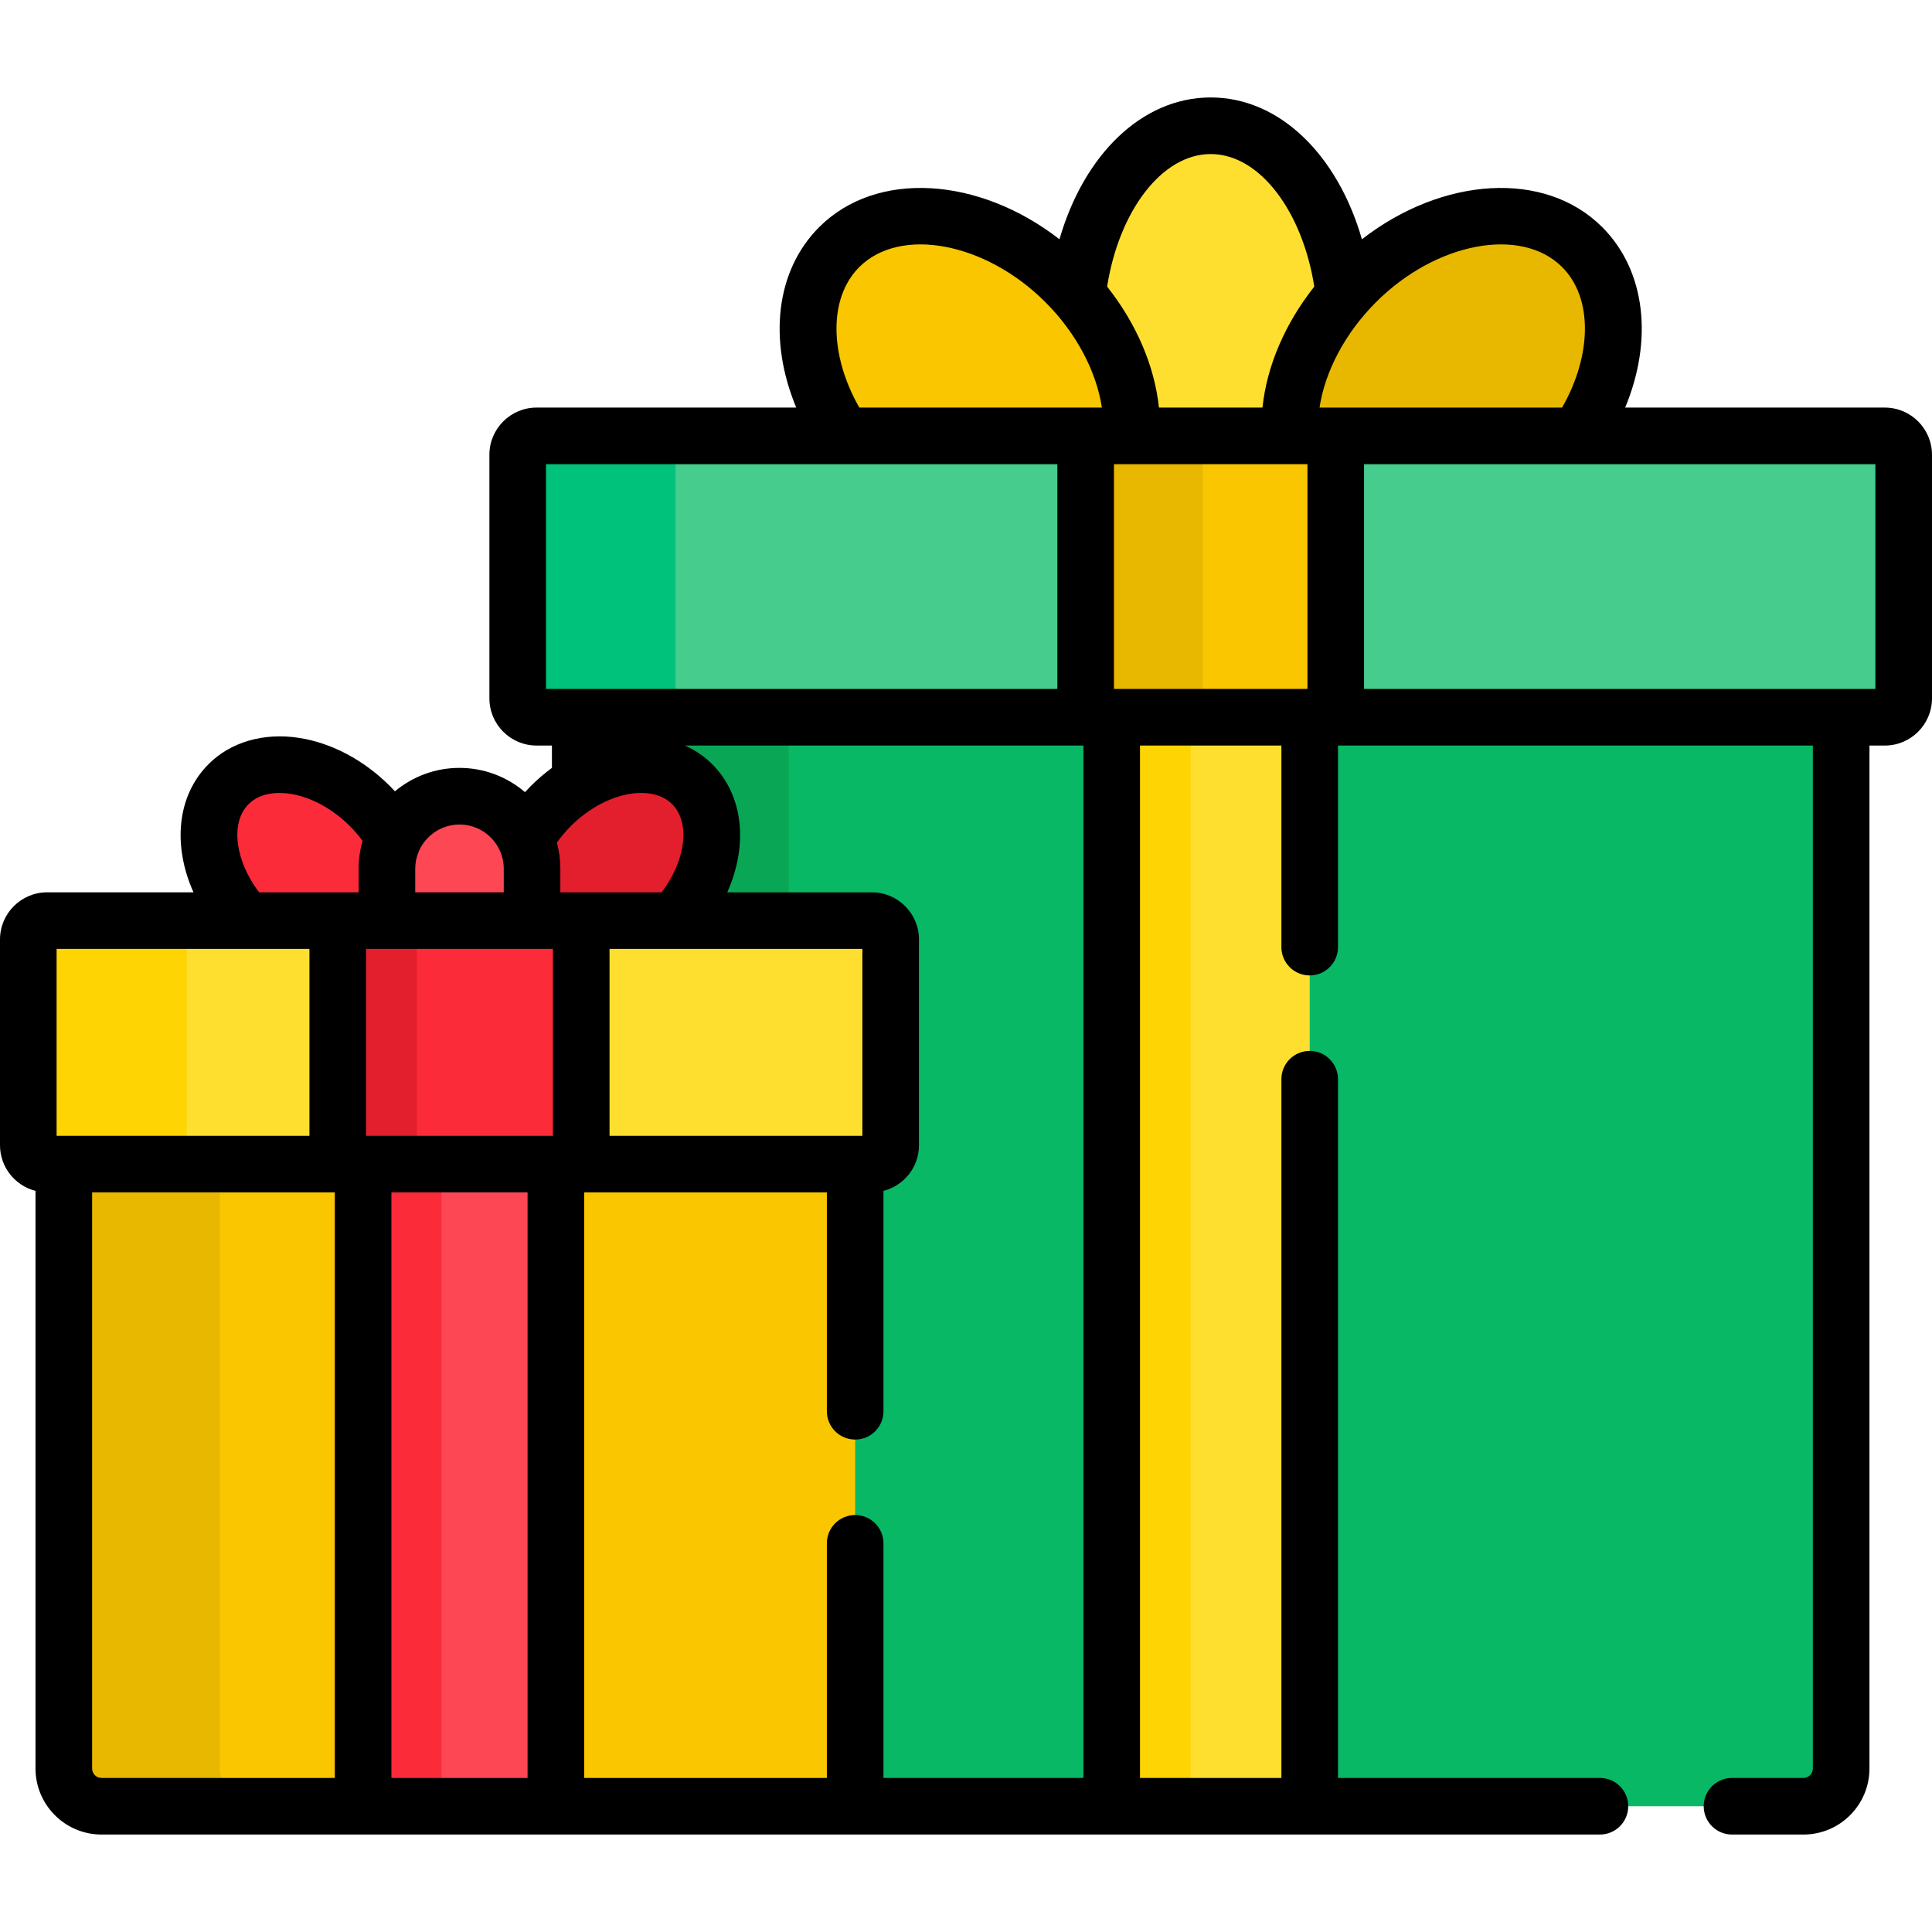 <svg id="Capa_1" enable-background="new 0 0 512 512" height="512" viewBox="0 0 512 512" width="512" xmlns="http://www.w3.org/2000/svg"><g><g><g><path d="m350.799 116.513c3.706-8.46 5.868-18.578 5.868-29.458 0-29.673-16.036-53.728-35.819-53.728s-35.819 24.055-35.819 53.728c0 10.88 2.163 20.997 5.868 29.458z" fill="#fedf30"/></g><g><g><path d="m299.757 116.513c1.217-13.37-4.885-29.212-17.413-41.74-19.117-19.117-45.954-23.275-59.942-9.287-11.921 11.921-10.654 33.173 1.812 51.027z" fill="#fac600"/></g><g><path d="m417.484 116.513c12.466-17.854 13.734-39.105 1.812-51.027-13.988-13.988-40.825-9.83-59.942 9.287-12.528 12.528-18.63 28.37-17.413 41.74z" fill="#e8b800"/></g></g><path d="m153.769 189.078v18.423c10.652-6.413 22.7-6.65 29.66.309 8.43 8.43 6.304 24.325-4.576 36.161h52.186c2.761 0 5 2.239 5 5v54.529c0 2.761-2.239 5-5 5h-5.411v170.172h252.302c5.523 0 10-4.477 10-10v-279.594z" fill="#08b865"/><g><path d="m153.769 190.078v17.423c10.652-6.413 22.7-6.65 29.66.309 8.429 8.43 6.309 24.325-4.568 36.161h30.139v-53.893z" fill="#09a755"/></g><g><path d="m294.613 189.078h52.472v289.594h-52.472z" fill="#fedf30"/></g><g><path d="m294.613 189.078h20.915v289.594h-20.915z" fill="#fed402"/></g><g><path d="m499.5 190.078h-357.301c-2.761 0-5-2.239-5-5v-64.565c0-2.761 2.239-5 5-5h357.301c2.761 0 5 2.239 5 5v64.565c0 2.762-2.239 5-5 5z" fill="#46cc8d"/></g><g><path d="m179 185.078v-64.565c0-2.761 2.239-5 5-5h-41.801c-2.761 0-5 2.239-5 5v64.565c0 2.761 2.239 5 5 5h41.801c-2.761 0-5-2.238-5-5z" fill="#00c27a"/></g><g><path d="m287.709 115.514h66.28v74.565h-66.28z" fill="#fac600"/></g><g><path d="m287.709 115.514h31.011v74.565h-31.011z" fill="#e8b800"/></g></g><g><g><g><g><path d="m107.713 244.972c3.437-9.151-.128-21.798-9.689-31.358-11.945-11.944-28.713-14.542-37.452-5.802-8.67 8.67-6.178 25.236 5.521 37.161h41.62z" fill="#fb2b3a"/></g><g><path d="m177.907 244.972c11.699-11.925 14.191-28.491 5.521-37.161-8.74-8.74-25.508-6.142-37.452 5.802-9.56 9.561-13.125 22.207-9.689 31.358h41.62z" fill="#e41f2d"/></g><g><path d="m141 244.972v-14.741c0-10.621-8.61-19.231-19.231-19.231-10.621 0-19.231 8.61-19.231 19.231v14.741z" fill="#fd4755"/></g></g></g><g><path d="m16.91 307.5v161.172c0 5.523 4.477 10 10 10h199.718v-171.172z" fill="#fac600"/></g><g><path d="m58.282 468.672v-160.172h-41.372v160.172c0 5.523 4.477 10 10 10h41.372c-5.523 0-10-4.477-10-10z" fill="#e8b800"/></g><g><path d="m96.227 307.5h51.085v171.172h-51.085z" fill="#fd4755"/></g><g><path d="m96.227 307.5h20.773v171.172h-20.773z" fill="#fb2b3a"/></g><g><path d="m231.038 308.5h-218.538c-2.761 0-5-2.239-5-5v-54.529c0-2.761 2.239-5 5-5h218.538c2.761 0 5 2.239 5 5v54.529c0 2.762-2.238 5-5 5z" fill="#fedf30"/></g><g><path d="m49.461 303.5v-54.529c0-2.761 2.239-5 5-5h-41.961c-2.761 0-5 2.239-5 5v54.529c0 2.761 2.239 5 5 5h41.961c-2.761 0-5-2.238-5-5z" fill="#fed402"/></g><g><path d="m89.505 243.972h64.529v64.529h-64.529z" fill="#fb2b3a"/></g><g><path d="m89.505 243.972h20.966v64.529h-20.966z" fill="#e41f2d"/></g></g><path d="m499.5 108.013h-68.815c7.443-17.879 5.459-36.285-6.086-47.83-15.201-15.2-42.351-13.338-63.675 3.229-6.422-22.266-21.746-37.584-40.075-37.584-18.328 0-33.652 15.318-40.075 37.584-21.324-16.567-48.475-18.429-63.675-3.229-11.545 11.545-13.529 29.951-6.086 47.83h-68.815c-6.893 0-12.5 5.607-12.5 12.5v64.565c0 6.893 5.607 12.5 12.5 12.5h4.07v5.917c-1.956 1.442-3.831 3.049-5.596 4.814-.53.53-1.04 1.073-1.539 1.623-4.675-4.005-10.74-6.433-17.364-6.433-6.504 0-12.47 2.337-17.109 6.212-.435-.473-.873-.944-1.332-1.402-6.895-6.895-15.448-11.428-24.083-12.766-9.363-1.452-18.101 1.088-23.976 6.964-8.415 8.415-9.524 21.614-3.997 33.964h-38.772c-6.893 0-12.5 5.607-12.5 12.5v54.529c0 5.824 4.01 10.717 9.41 12.098v153.074c0 9.649 7.851 17.5 17.5 17.5h397.09c4.142 0 7.5-3.358 7.5-7.5s-3.358-7.5-7.5-7.5h-69.415v-185.172c0-4.142-3.358-7.5-7.5-7.5s-7.5 3.358-7.5 7.5v185.172h-37.472v-273.594h37.472v53.422c0 4.142 3.358 7.5 7.5 7.5s7.5-3.358 7.5-7.5v-53.422h125.845v271.094c0 1.378-1.122 2.5-2.5 2.5h-18.93c-4.142 0-7.5 3.358-7.5 7.5s3.358 7.5 7.5 7.5h18.93c9.649 0 17.5-7.851 17.5-17.5v-271.094h4.07c6.893 0 12.5-5.607 12.5-12.5v-64.565c0-6.892-5.607-12.5-12.5-12.5zm-354.801 74.565v-59.565h135.511v59.565zm-34.66 47.653c0-6.468 5.263-11.73 11.731-11.73s11.73 5.262 11.73 11.73v6.241h-23.461zm-95.039 21.241h67.005v49.528h-67.005zm73.727 219.7h-61.817c-1.378 0-2.5-1.122-2.5-2.5v-152.672h64.316v155.172zm6.312-240.941v6.241h-26.378c-6.325-8.346-7.74-18.403-2.786-23.357 3.361-3.362 8.38-3.165 11.073-2.747 5.432.841 11.182 3.958 15.773 8.549 1.244 1.244 2.364 2.564 3.364 3.927-.676 2.348-1.046 4.824-1.046 7.387zm44.773 240.941h-36.085v-155.172h36.085zm6.722-170.172h-49.529v-49.528h49.529zm1.048-77.705c1.079-1.524 2.315-2.997 3.697-4.378 4.592-4.592 10.341-7.708 15.773-8.549 2.69-.417 7.711-.615 11.073 2.747 4.954 4.954 3.539 15.011-2.786 23.357h-26.839v-6.241c0-2.399-.323-4.723-.918-6.936zm80.957 28.177v49.528h-67.005v-49.528zm58.574 219.7h-52.985v-62.172c0-4.142-3.358-7.5-7.5-7.5s-7.5 3.358-7.5 7.5v62.172h-64.316v-155.172h64.316v58c0 4.142 3.358 7.5 7.5 7.5s7.5-3.358 7.5-7.5v-58.402c5.4-1.381 9.411-6.273 9.411-12.098v-54.528c0-6.893-5.607-12.5-12.5-12.5h-38.31c5.527-12.35 4.418-25.549-3.997-33.964-2.07-2.071-4.502-3.717-7.185-4.93h105.567v273.594zm-59.386-363.159c-7.963-13.974-8.159-29.085-.021-37.224 10.855-10.854 33.447-6.602 49.335 9.287 8.182 8.183 13.527 18.348 14.967 27.937zm118.762 74.565h-51.28v-59.565h51.28zm-11.919-74.565h-27.441c-1.145-10.982-5.952-22.227-13.731-32.059 3.137-19.905 14.436-35.127 27.452-35.127s24.315 15.222 27.452 35.127c-7.78 9.832-12.587 21.077-13.732 32.059zm15.121 0c1.44-9.59 6.784-19.754 14.967-27.937 15.889-15.888 38.48-20.14 49.335-9.287 8.138 8.139 7.942 23.25-.021 37.224zm147.309 74.565h-135.511v-59.565h135.511z"/></g></svg>